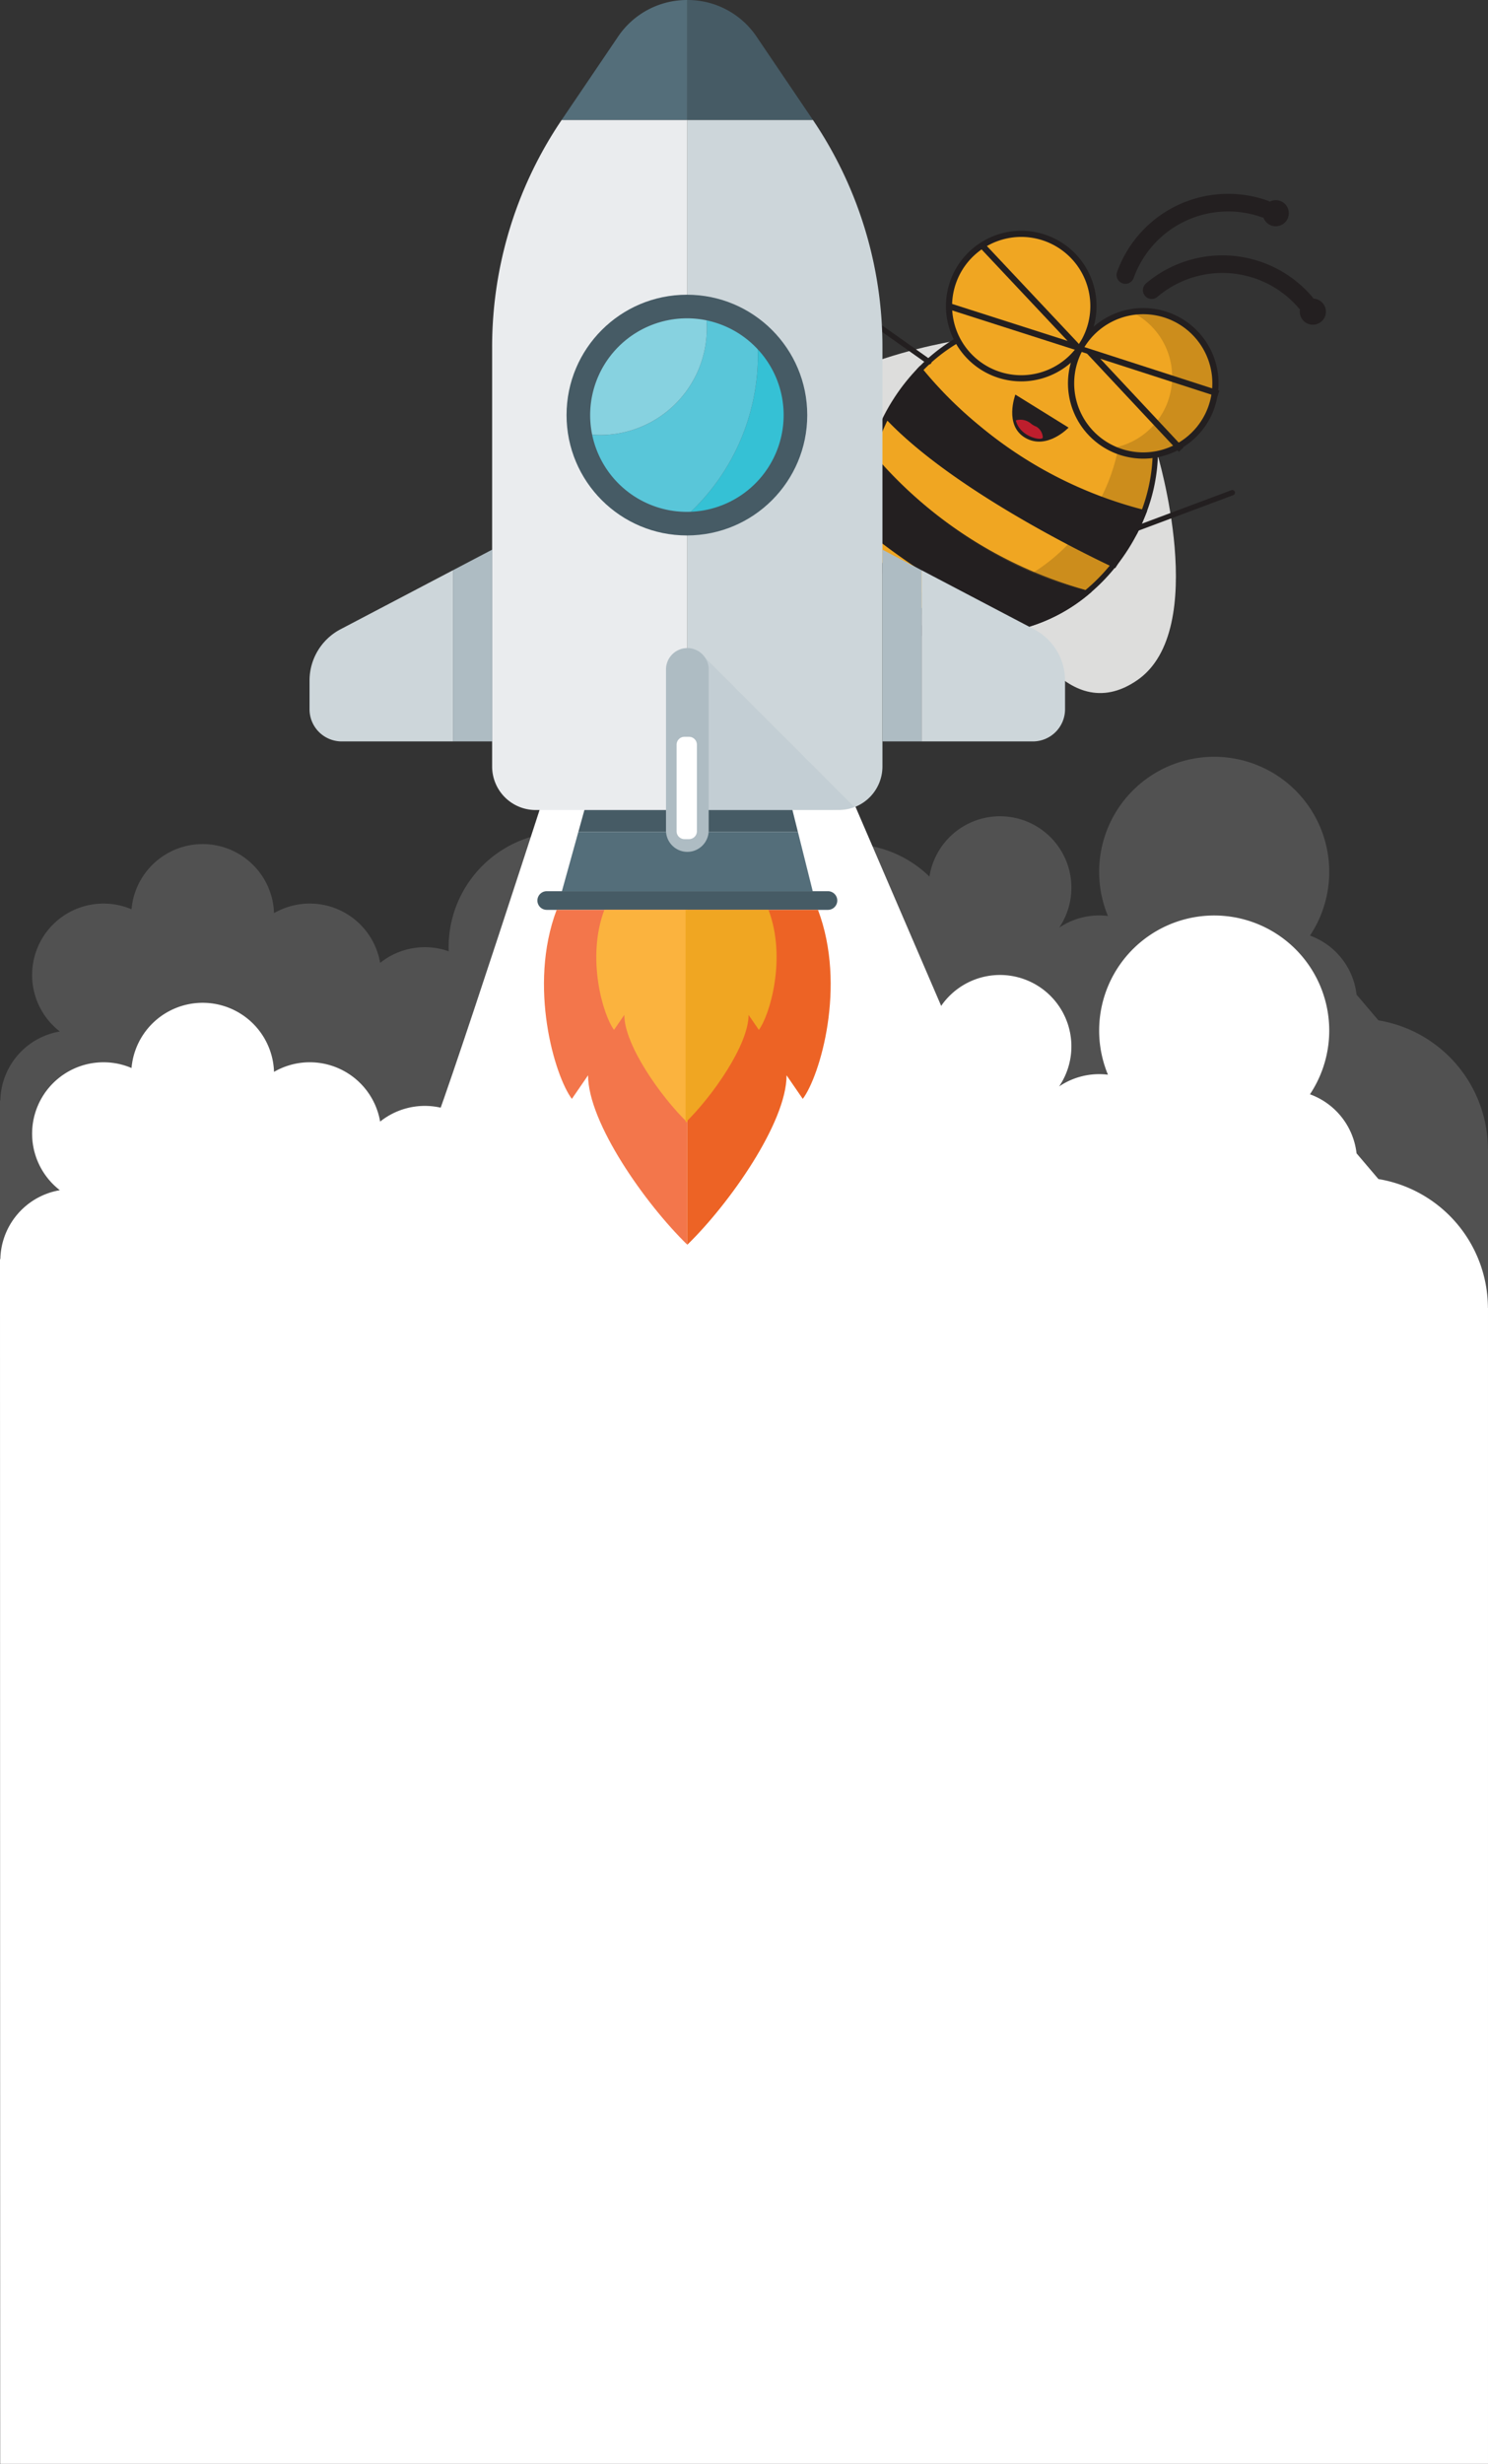 <svg xmlns="http://www.w3.org/2000/svg" width="375.107" height="621.068" viewBox="0 0 375.107 621.068">
  <rect x="0" y="0" width="375.107" height="621.068" fill="#333333" stroke="none"/>
  <g id="Group_5040" data-name="Group 5040" transform="translate(0.088 -46.244)">
    <path id="Union_17" data-name="Union 17" d="M.05,440.33,0,96.662l.091-.087a18.007,18.007,0,0,1,15-17.329,18,18,0,0,1,18.067-30.8,18,18,0,0,1,35.922.975A18,18,0,0,1,95.832,61.953a18.026,18.026,0,0,1,17.277-2.924q-.018-.516-.017-1.031a29.016,29.016,0,0,1,39.052-27.211q-.055-.888-.054-1.791a29,29,0,0,1,58,0,29.617,29.617,0,0,1-.185,3.3,29.259,29.259,0,0,1,4.181-.3,28.911,28.911,0,0,1,20.219,8.211,18,18,0,1,1,32.685,12.887,18.045,18.045,0,0,1,12.313-2.963,29,29,0,1,1,50.926,4.941,18.018,18.018,0,0,1,11.745,14.885l5.507,6.477a33.013,33.013,0,0,1,27.607,32.472l.02.023V440.336Z" transform="translate(-0.09 226.977)" fill="rgba(255,255,255,0.15)"/>
    <path id="Path_7606" data-name="Path 7606" d="M-18361.146,18969.127s-32.373,100.324-33.684,100.48,143.131,0,143.131,0l-43.242-100.48Z" transform="translate(18503 -18737)" fill="#fff"/>
    <path id="Union_15" data-name="Union 15" d="M.05,400.262,0,96.662l.091-.087a18.007,18.007,0,0,1,15-17.329,18,18,0,0,1,18.067-30.8,18,18,0,0,1,35.922.975A18,18,0,0,1,95.832,61.953a18.026,18.026,0,0,1,17.277-2.924q-.018-.516-.017-1.031a29.016,29.016,0,0,1,39.052-27.211q-.055-.888-.054-1.791a29,29,0,0,1,58,0,29.617,29.617,0,0,1-.185,3.3,29.259,29.259,0,0,1,4.181-.3,28.911,28.911,0,0,1,20.219,8.211,18,18,0,1,1,32.685,12.887,18.045,18.045,0,0,1,12.313-2.963,29,29,0,1,1,50.926,4.941,18.018,18.018,0,0,1,11.745,14.885l5.507,6.477a33.013,33.013,0,0,1,27.607,32.472l.02.023V400.268Z" transform="translate(-0.09 266.977)" fill="#fff"/>
    <g id="Group_5039" data-name="Group 5039" transform="translate(-7582.691 -12763.648)">
      <g id="Group_4984" data-name="Group 4984" transform="translate(7774.547 12895.631)">
        <path id="Path_7565" data-name="Path 7565" d="M8221.86,13194.751s-45.943,6.856-49.6,28.989,27.69,20.8,27.69,20.8Z" transform="translate(-8171.968 -13194.751)" fill="#dddddc"/>
      </g>
      <g id="Group_4985" data-name="Group 4985" transform="translate(7838.661 12924.083)">
        <path id="Path_7566" data-name="Path 7566" d="M8495.393,13322.468s13.459,44.46-4.983,57.23-30.65-16.128-30.65-16.128Z" transform="translate(-8459.759 -13322.468)" fill="#dddddc"/>
      </g>
      <g id="Group_4986" data-name="Group 4986" transform="translate(7786.262 12876.291)">
        <ellipse id="Ellipse_782" data-name="Ellipse 782" cx="41.135" cy="34.449" rx="41.135" ry="34.449" transform="matrix(0.535, -0.845, 0.845, 0.535, 0, 69.513)" fill="#f0a622"/>
        <path id="Path_7567" data-name="Path 7567" d="M8368.5,13191.595c7.832,11.925,7.613,29.542-1.791,44.4-12.151,19.2-35.033,26.508-51.109,16.331-.108-.069-.215-.142-.322-.211a29.479,29.479,0,0,0,8.9,8.784c16.075,10.177,38.958,2.865,51.109-16.33C8387.354,13225.5,8384.295,13201.885,8368.5,13191.595Z" transform="translate(-8295.068 -13172.958)" fill="#cc8d1c"/>
        <path id="Path_7568" data-name="Path 7568" d="M8361.205,13195.38c-1.367-10.243-6.5-18.655-14.442-23.687s-17.742-6.066-27.587-2.92a43.953,43.953,0,0,0-17.57,10.858c-.021.02-.04.04-.061.062s-.04.038-.06.059c-.045.047-.092.094-.136.138-.1.1-.189.192-.283.288s-.194.2-.292.3a49.789,49.789,0,0,0-6.044,7.752,48.812,48.812,0,0,0-5.7,12.654.629.629,0,0,0-.029.1.656.656,0,0,0-.028.1,43.045,43.045,0,0,0-.967,19.895c.009.049.018.095.026.142s.018.081.025.121c1.777,8.744,6.521,16.369,13.988,21.095a30.545,30.545,0,0,0,16.487,4.679,35.808,35.808,0,0,0,8.454-1.036,1.04,1.04,0,0,0,.105-.026c.046-.01.1-.022.143-.034a42.988,42.988,0,0,0,17.473-9.229c.026-.021.053-.045.077-.066s.054-.045.078-.069a48,48,0,0,0,5.768-5.964c.021-.024.038-.047.056-.069l.252-.312.009-.012q.258-.324.515-.657,1.374-1.787,2.613-3.74t2.271-3.974c.129-.248.252-.5.374-.744l0-.01c.109-.221.217-.438.319-.661q.965-2.032,1.724-4.114c.012-.027.021-.054.029-.078s.021-.054.029-.08A43.993,43.993,0,0,0,8361.205,13195.38Zm-3.718,20.52a.616.616,0,0,1-.029.078,48.239,48.239,0,0,1-4.513,9.107,48.826,48.826,0,0,1-3.453,4.788c-.019.021-.036.044-.057.064s-.033.044-.053.066a46.586,46.586,0,0,1-6.1,6.145c-.027.022-.054.047-.083.069l-.077.064a41.03,41.03,0,0,1-17.705,8.686c-.051.012-.1.022-.153.031s-.069.016-.1.022a29.476,29.476,0,0,1-35.431-22.425c-.012-.04-.021-.083-.031-.122s-.022-.1-.036-.146a41.089,41.089,0,0,1,.35-19.977.828.828,0,0,1,.024-.094.8.8,0,0,1,.027-.1,46.468,46.468,0,0,1,3.266-8.7.823.823,0,0,1,.038-.078l.04-.08a48.986,48.986,0,0,1,2.452-4.354,48.384,48.384,0,0,1,6.461-8.137c.018-.021.038-.039.056-.057s.043-.042.063-.062a42.631,42.631,0,0,1,17.143-10.645,35.077,35.077,0,0,1,10.674-1.719,29.263,29.263,0,0,1,15.793,4.5c7.605,4.814,12.518,12.888,13.832,22.734a39.816,39.816,0,0,1,.348,5.28,43.744,43.744,0,0,1-2.711,14.981C8357.508,13215.847,8357.5,13215.873,8357.487,13215.9Z" transform="translate(-8273.294 -13153.834)" fill="#231f20"/>
      </g>
      <g id="Group_4987" data-name="Group 4987" transform="translate(7821.059 12868.044)">
        <circle id="Ellipse_783" data-name="Ellipse 783" cx="18.205" cy="18.205" r="18.205" transform="translate(0.775 0.786)" fill="#f0a622"/>
        <path id="Path_7569" data-name="Path 7569" d="M8399.7,13108.889a18.979,18.979,0,1,1,16.07-8.825h0A18.988,18.988,0,0,1,8399.7,13108.889Zm.064-36.41a17.559,17.559,0,0,0-3.854.43,17.425,17.425,0,1,0,18.543,26.321h0a17.433,17.433,0,0,0-14.688-26.751Z" transform="translate(-8380.75 -13070.918)" fill="#231f20"/>
      </g>
      <g id="Group_4988" data-name="Group 4988" transform="translate(7851.822 12887.529)">
        <circle id="Ellipse_784" data-name="Ellipse 784" cx="18.205" cy="18.205" r="18.205" transform="translate(0.775 0.775)" fill="#f0a622"/>
        <path id="Path_7570" data-name="Path 7570" d="M8585.816,13164.69a18.125,18.125,0,0,0-12.639-2.586,18.559,18.559,0,0,1,1.725.964,18.2,18.2,0,0,1-6.835,33.35,18.2,18.2,0,0,0,17.749-31.728Z" transform="translate(-8557.101 -13161.093)" fill="#cc8d1c"/>
        <path id="Path_7571" data-name="Path 7571" d="M8537.788,13196.346a18.979,18.979,0,1,1,16.071-8.825h0A18.988,18.988,0,0,1,8537.788,13196.346Zm.06-36.4a17.414,17.414,0,1,0,9.291,2.7A17.429,17.429,0,0,0,8537.848,13159.946Z" transform="translate(-8518.84 -13158.387)" fill="#231f20"/>
      </g>
      <g id="Group_4989" data-name="Group 4989" transform="translate(7810.666 12964.166)">
        <path id="Path_7572" data-name="Path 7572" d="M8334.563,13502.387s5.072,5.283,7.69,4.869c0,0-7.49,1.887-8.156,3.33Z" transform="translate(-8334.097 -13502.387)"/>
      </g>
      <g id="Group_4990" data-name="Group 4990" transform="translate(7805.834 12902.089)">
        <path id="Path_7573" data-name="Path 7573" d="M8321.454,13224.018c.083.109.224.292.417.539q.177.224.414.521c4.315,5.338,23.584,27.237,55.111,35.146q.321.083.646.161c.216.053.438.106.656.155,0,0,0,0,0,0l-.033.078-1.831,4.29-.207.485,0,.01-.16.251v0l-5.612,8.861-.009.012-.209.332-.043-.021-.623-.287-.626-.3c-6.857-3.24-39.316-19.1-56.069-36.557l-.4-.416,5.9-9.314,0,0,2.188-3.455.009-.013Z" transform="translate(-8312.775 -13223.955)" fill="#231f20"/>
        <path id="Path_7574" data-name="Path 7574" d="M8378.311,13260.4c-.223-.051-.443-.1-.662-.158l-.646-.16a105.847,105.847,0,0,1-40.972-21.088,103.376,103.376,0,0,1-14.166-14.08c-.16-.2-.3-.369-.419-.519-.191-.245-.332-.426-.417-.539-.009-.014-.018-.024-.026-.036l-.109.174-2.054,3.244v0l0,.007-6.213,9.813c.108.115.218.229.329.345,16.651,17.359,49.255,33.332,56.085,36.571q.365.17.626.295l.579.27,3.062-4.837,3.283-5.188Zm-57.991-35.816-2.357,3.726,0,0-5.514,8.71-.036.056.045.047c.138.145.275.292.419.437,16.65,17.333,49.138,33.266,56.053,36.545.241.116.45.214.626.3.313.147.523.246.622.29.033.016.056.024.063.029l.066.028.7-1.107,2.437-3.852,2.446-3.863.214-.489.226-.515,1.974-4.527.033-.078.033-.078q-.334-.076-.661-.16c-.217-.049-.433-.1-.646-.158a105.674,105.674,0,0,1-40.92-21.055,103.235,103.235,0,0,1-14.157-14.072c-.161-.2-.3-.373-.417-.521-.2-.25-.336-.433-.417-.539Z" transform="translate(-8312.41 -13223.738)" fill="#231f20"/>
      </g>
      <g id="Group_4991" data-name="Group 4991" transform="translate(7800.973 12923.344)">
        <path id="Path_7575" data-name="Path 7575" d="M8344.29,13356.941l-.009.007-11.469,6.058,0,0-2.9,1.53a42.982,42.982,0,0,0,17.473-9.229Zm3.137-1.709c-.251-.062-.5-.124-.748-.189-.268-.066-.535-.138-.8-.206-29.309-7.767-47.775-27.524-53.164-33.959-.191-.229-.368-.443-.528-.637l-.485-.6a.255.255,0,0,0-.022-.029l-.007.125-.158,3.306v0l-.65,13.514v0l-.146,3.067-.007.115c.009.01.02.017.028.025.257.209.513.421.773.63.285.234.574.466.864.7,11.458,9.156,25.613,17.278,35.566,22.524.321.167.636.334.947.5h0c.287.151.573.3.852.443l.026.014.1-.054,2.738-1.444,0,0,11.792-6.217.006,0,2.941-1.553.111-.058C8347.451,13355.24,8347.438,13355.235,8347.427,13355.232Z" transform="translate(-8290.684 -13319.506)" fill="#231f20"/>
        <path id="Path_7576" data-name="Path 7576" d="M8347.447,13354.815l-.782-.2c-.267-.069-.532-.138-.8-.209a108.429,108.429,0,0,1-53.22-33.992c-.191-.231-.368-.443-.526-.637-.2-.24-.367-.452-.508-.633l-.007.132-.006.124c.136.17.289.359.468.575.16.2.336.407.527.635a108.632,108.632,0,0,0,53.11,33.93c.266.071.533.14.8.209.239.063.475.12.716.181l.111-.059Zm-15.075,7.948-2.62,1.384.027.014.039.02,2.9-1.53,0,0,11.468-6.058.01-.007,3.094-1.633c-.011,0-.021-.007-.033-.009l-.035-.009-2.78,1.466Zm-4.369.466c-9.991-5.269-24.265-13.456-35.756-22.639-.287-.231-.574-.464-.859-.692-.248-.2-.49-.4-.735-.608l-.007.118,0,.1q.4.331.8.657h0c.288.236.575.466.867.7,11.4,9.08,25.492,17.174,35.431,22.425.32.169.635.336.946.5s.593.312.88.461l.078-.04.1-.054-.809-.423C8328.634,13363.562,8328.322,13363.4,8328,13363.229Zm-36.424-43.854a.255.255,0,0,0-.022-.029l-.169,3.493v0l-.64,13.153v0l-.158,3.239.033.026a.293.293,0,0,0,.029.022l.138-2.909v0l.662-13.844v0l.149-3.126A.359.359,0,0,0,8291.579,13319.376Z" transform="translate(-8290.59 -13319.148)" fill="#231f20"/>
      </g>
      <g id="Group_4992" data-name="Group 4992" transform="translate(7864.076 12858.735)">
        <path id="Path_7577" data-name="Path 7577" d="M8625.458,13061.354a3.3,3.3,0,0,1-5.384-3.086,2.222,2.222,0,0,1-.3-.295,25.306,25.306,0,0,0-35.635-2.857,2.22,2.22,0,0,1-2.879-3.381,29.751,29.751,0,0,1,41.894,3.365,2.278,2.278,0,0,1,.3.454,3.3,3.3,0,0,1,2.009,5.8Zm-50.142-9.659a2.216,2.216,0,0,1-1.345-2.835,29.755,29.755,0,0,1,37.986-17.987,2.224,2.224,0,0,1,.486.244,3.292,3.292,0,1,1-1.567,4.041,2.238,2.238,0,0,1-.412-.1,25.3,25.3,0,0,0-32.309,15.3,2.216,2.216,0,0,1-2.841,1.341Z" transform="translate(-8573.842 -13029.138)" fill="#231f20"/>
      </g>
      <g id="Group_4993" data-name="Group 4993" transform="translate(7865.726 12933.397)">
        <path id="Path_7578" data-name="Path 7578" d="M8581.918,13375.665a.669.669,0,0,1-.234-1.295l26.859-10.053a.668.668,0,1,1,.469,1.252l-26.859,10.053A.662.662,0,0,1,8581.918,13375.665Z" transform="translate(-8581.249 -13364.275)" fill="#231f20"/>
      </g>
      <g id="Group_4994" data-name="Group 4994" transform="translate(7790.582 12882.354)">
        <path id="Path_7579" data-name="Path 7579" d="M8270.145,13154.548a.676.676,0,0,1-.386-.122l-25.529-18.059a.668.668,0,1,1,.772-1.091l25.529,18.058a.668.668,0,0,1-.387,1.214Z" transform="translate(-8243.947 -13135.153)" fill="#231f20"/>
      </g>
      <g id="Group_4995" data-name="Group 4995" transform="translate(7837.772 12909.345)">
        <path id="Path_7580" data-name="Path 7580" d="M8456.564,13256.311l13.412,8.321s-5.427,5.733-10.894,2.591S8456.564,13256.311,8456.564,13256.311Z" transform="translate(-8455.771 -13256.311)" fill="#231f20"/>
      </g>
      <g id="Group_4996" data-name="Group 4996" transform="translate(7822.041 12871.387)">
        <path id="Path_7581" data-name="Path 7581" d="M8420.113,13113.68l-34.955-11.2.476-1.484,29.213,9.355-21.969-23.364,1.136-1.068Z" transform="translate(-8385.158 -13085.923)" fill="#231f20"/>
      </g>
      <g id="Group_4997" data-name="Group 4997" transform="translate(7854.711 12896.965)">
        <path id="Path_7582" data-name="Path 7582" d="M8556.88,13227.543l-25.073-26.8,35.272,11.4-.479,1.483-29.535-9.544,20.954,22.4Z" transform="translate(-8531.807 -13200.738)" fill="#231f20"/>
      </g>
      <g id="Group_4998" data-name="Group 4998" transform="translate(7838.689 12915.68)">
        <path id="Path_7583" data-name="Path 7583" d="M8459.888,13284.908a4.114,4.114,0,0,1,3.713.727,4.762,4.762,0,0,0,1.438.848,3.335,3.335,0,0,1,1.64,2.724C8466.64,13290.19,8460.868,13289.127,8459.888,13284.908Z" transform="translate(-8459.888 -13284.745)" fill="#be1e2d"/>
      </g>
      <g id="Group_5038" data-name="Group 5038" transform="translate(7660.632 12809.893)">
        <g id="Group_5037" data-name="Group 5037" transform="translate(0 0)">
          <g id="Group_5036" data-name="Group 5036">
            <g id="Group_5035" data-name="Group 5035">
              <g id="Group_5011" data-name="Group 5011" transform="translate(57.435 204.035)">
                <g id="Group_5010" data-name="Group 5010">
                  <g id="Group_5003" data-name="Group 5003">
                    <g id="Group_5001" data-name="Group 5001" transform="translate(6.188)">
                      <g id="Group_4999" data-name="Group 4999" transform="translate(4.136)">
                        <path id="Path_7584" data-name="Path 7584" d="M8018.729,13725.754h-52.377l-1.567,5.656h55.358Z" transform="translate(-7964.785 -13725.754)" fill="#465b65"/>
                      </g>
                      <g id="Group_5000" data-name="Group 5000" transform="translate(0 5.656)">
                        <path id="Path_7585" data-name="Path 7585" d="M7950.356,13751.143l-4.136,14.93h63.227l-3.732-14.93Z" transform="translate(-7946.22 -13751.143)" fill="#546e7a"/>
                      </g>
                    </g>
                    <g id="Group_5002" data-name="Group 5002" transform="translate(0 20.586)">
                      <path id="Path_7586" data-name="Path 7586" d="M7991.7,13822.857h-70.9a2.356,2.356,0,0,1-2.349-2.35h0a2.356,2.356,0,0,1,2.349-2.35h70.9a2.356,2.356,0,0,1,2.349,2.35h0A2.356,2.356,0,0,1,7991.7,13822.857Z" transform="translate(-7918.444 -13818.158)" fill="#465b65"/>
                    </g>
                  </g>
                  <g id="Group_5006" data-name="Group 5006" transform="translate(1.663 25.285)">
                    <g id="Group_5004" data-name="Group 5004">
                      <path id="Path_7587" data-name="Path 7587" d="M7929.105,13839.25c-7.265,19.25-.466,41.92,3.838,47.643l4.084-5.942c0,11.885,14.382,32.354,25.02,42.7v-84.4Z" transform="translate(-7925.909 -13839.25)" fill="#f3764b"/>
                    </g>
                    <g id="Group_5005" data-name="Group 5005" transform="translate(36.138)">
                      <path id="Path_7588" data-name="Path 7588" d="M8121.066,13839.25c7.265,19.25.466,41.92-3.838,47.643l-4.084-5.942c0,11.885-14.382,32.354-25.019,42.7v-84.4Z" transform="translate(-8088.125 -13839.25)" fill="#ed6325"/>
                    </g>
                  </g>
                  <g id="Group_5009" data-name="Group 5009" transform="translate(14.857 25.285)">
                    <g id="Group_5007" data-name="Group 5007">
                      <path id="Path_7589" data-name="Path 7589" d="M7987.163,13839.25c-4.612,12.222-.3,26.615,2.437,30.248l2.593-3.773c0,7.547,9.132,20.543,15.885,27.11v-53.585Z" transform="translate(-7985.134 -13839.25)" fill="#fbb33e"/>
                    </g>
                    <g id="Group_5008" data-name="Group 5008" transform="translate(22.499)">
                      <path id="Path_7590" data-name="Path 7590" d="M8107.04,13839.25c4.612,12.222.3,26.615-2.437,30.248l-2.593-3.773c0,7.547-9.131,20.543-15.885,27.11v-53.585Z" transform="translate(-8086.125 -13839.25)" fill="#f0a622"/>
                    </g>
                  </g>
                </g>
              </g>
              <g id="Group_5034" data-name="Group 5034">
                <g id="Group_5024" data-name="Group 5024" transform="translate(46.032)">
                  <g id="Group_5016" data-name="Group 5016">
                    <g id="Group_5012" data-name="Group 5012" transform="translate(49.196 30.216)">
                      <path id="Path_7591" data-name="Path 7591" d="M8119.744,12945.524h-31.657v173.943h38.221a10.975,10.975,0,0,0,10.974-10.975v-105.756a102.084,102.084,0,0,0-17.536-57.209Z" transform="translate(-8088.087 -12945.524)" fill="#cdd6da"/>
                    </g>
                    <g id="Group_5013" data-name="Group 5013" transform="translate(0 30.216)">
                      <path id="Path_7592" data-name="Path 7592" d="M7884.8,12945.524h0a102.089,102.089,0,0,0-17.542,57.22v105.749a10.975,10.975,0,0,0,10.974,10.975h38.221v-173.943Z" transform="translate(-7867.259 -12945.524)" fill="#eaecee"/>
                    </g>
                    <g id="Group_5014" data-name="Group 5014" transform="translate(49.196)">
                      <path id="Path_7593" data-name="Path 7593" d="M8119.744,12840.108l-14.163-20.933a20.964,20.964,0,0,0-17.495-9.283v30.216Z" transform="translate(-8088.087 -12809.893)" fill="#465b65"/>
                    </g>
                    <g id="Group_5015" data-name="Group 5015" transform="translate(17.543)">
                      <path id="Path_7594" data-name="Path 7594" d="M7977.657,12809.893a20.965,20.965,0,0,0-17.485,9.281L7946,12840.108h31.653Z" transform="translate(-7946.004 -12809.893)" fill="#546e7a"/>
                    </g>
                  </g>
                  <g id="Group_5023" data-name="Group 5023" transform="translate(18.76 74.28)">
                    <g id="Group_5017" data-name="Group 5017">
                      <circle id="Ellipse_785" data-name="Ellipse 785" cx="30.338" cy="30.338" r="30.338" fill="#465b65"/>
                    </g>
                    <g id="Group_5022" data-name="Group 5022" transform="translate(5.953 5.953)">
                      <g id="Group_5020" data-name="Group 5020" transform="translate(0.5 0.5)">
                        <g id="Group_5018" data-name="Group 5018" transform="translate(24.866 7.304)">
                          <path id="Path_7595" data-name="Path 7595" d="M8115.454,13221.648a24.278,24.278,0,0,0-6.53-16.581c.013.481.037.961.037,1.446a54.45,54.45,0,0,1-16.912,39.5A24.382,24.382,0,0,0,8115.454,13221.648Z" transform="translate(-8092.049 -13205.067)" fill="#35c1d5"/>
                        </g>
                        <g id="Group_5019" data-name="Group 5019">
                          <path id="Path_7596" data-name="Path 7596" d="M8022.209,13181.029c0-.484-.024-.964-.037-1.445a24.335,24.335,0,0,0-12.923-7.3c.049.666.083,1.336.083,2.016a26.887,26.887,0,0,1-26.887,26.886c-.678,0-1.349-.034-2.014-.083a24.393,24.393,0,0,0,23.885,19.452c.329,0,.655-.012.98-.024A54.45,54.45,0,0,0,8022.209,13181.029Z" transform="translate(-7980.432 -13172.279)" fill="#59c6d9"/>
                        </g>
                      </g>
                      <g id="Group_5021" data-name="Group 5021">
                        <path id="Path_7597" data-name="Path 7597" d="M8007.589,13172.551c0-.68-.034-1.35-.083-2.016a24.4,24.4,0,0,0-28.818,28.818c.666.049,1.336.083,2.014.083A26.887,26.887,0,0,0,8007.589,13172.551Z" transform="translate(-7978.188 -13170.036)" fill="#87d2e0"/>
                      </g>
                    </g>
                  </g>
                </g>
                <g id="Group_5027" data-name="Group 5027" transform="translate(144.424 138.536)">
                  <g id="Group_5025" data-name="Group 5025">
                    <path id="Path_7598" data-name="Path 7598" d="M8308.914,13431.749v48.331h9.852v-43.158Z" transform="translate(-8308.914 -13431.749)" fill="#aebcc3"/>
                  </g>
                  <g id="Group_5026" data-name="Group 5026" transform="translate(9.852 5.172)">
                    <path id="Path_7599" data-name="Path 7599" d="M8389.317,13482.787a14.606,14.606,0,0,0-7.817-12.932l-28.363-14.891v43.16h28.07a8.111,8.111,0,0,0,8.11-8.11Z" transform="translate(-8353.137 -13454.965)" fill="#cdd6da"/>
                  </g>
                </g>
                <g id="Group_5030" data-name="Group 5030" transform="translate(0 138.536)">
                  <g id="Group_5028" data-name="Group 5028" transform="translate(36.18)">
                    <path id="Path_7600" data-name="Path 7600" d="M7832.889,13431.749v48.331h-9.852v-43.158Z" transform="translate(-7823.037 -13431.749)" fill="#aebcc3"/>
                  </g>
                  <g id="Group_5029" data-name="Group 5029" transform="translate(0 5.172)">
                    <path id="Path_7601" data-name="Path 7601" d="M7660.632,13482.787a14.606,14.606,0,0,1,7.817-12.932l28.363-14.891v43.16h-28.07a8.11,8.11,0,0,1-8.11-8.11Z" transform="translate(-7660.632 -13454.965)" fill="#cdd6da"/>
                  </g>
                </g>
                <g id="Group_5031" data-name="Group 5031" transform="translate(97.822 164.581)" opacity="0.15" style="mix-blend-mode: multiply;isolation: isolate">
                  <path id="Path_7602" data-name="Path 7602" d="M8100.434,13548.656l38.812,38.813c-.947.327-1.738.743-6.649.743h-32.868Z" transform="translate(-8099.729 -13548.656)" fill="#8ea2ac"/>
                </g>
                <g id="Group_5032" data-name="Group 5032" transform="translate(89.862 163.335)">
                  <path id="Path_7603" data-name="Path 7603" d="M8069.381,13594.434h0a5.4,5.4,0,0,1-5.38-5.38v-40.608a5.4,5.4,0,0,1,5.38-5.38h0a5.4,5.4,0,0,1,5.379,5.38v40.608A5.4,5.4,0,0,1,8069.381,13594.434Z" transform="translate(-8064.001 -13543.065)" fill="#aebcc3"/>
                </g>
                <g id="Group_5033" data-name="Group 5033" transform="translate(92.532 185.702)">
                  <path id="Rectangle_3405" data-name="Rectangle 3405" d="M1.993,0H3.125A1.994,1.994,0,0,1,5.119,1.994V23.8a1.993,1.993,0,0,1-1.993,1.993H1.993A1.993,1.993,0,0,1,0,23.8V1.993A1.993,1.993,0,0,1,1.993,0Z" fill="#fff"/>
                </g>
              </g>
            </g>
          </g>
        </g>
      </g>
    </g>
  </g>
</svg>
